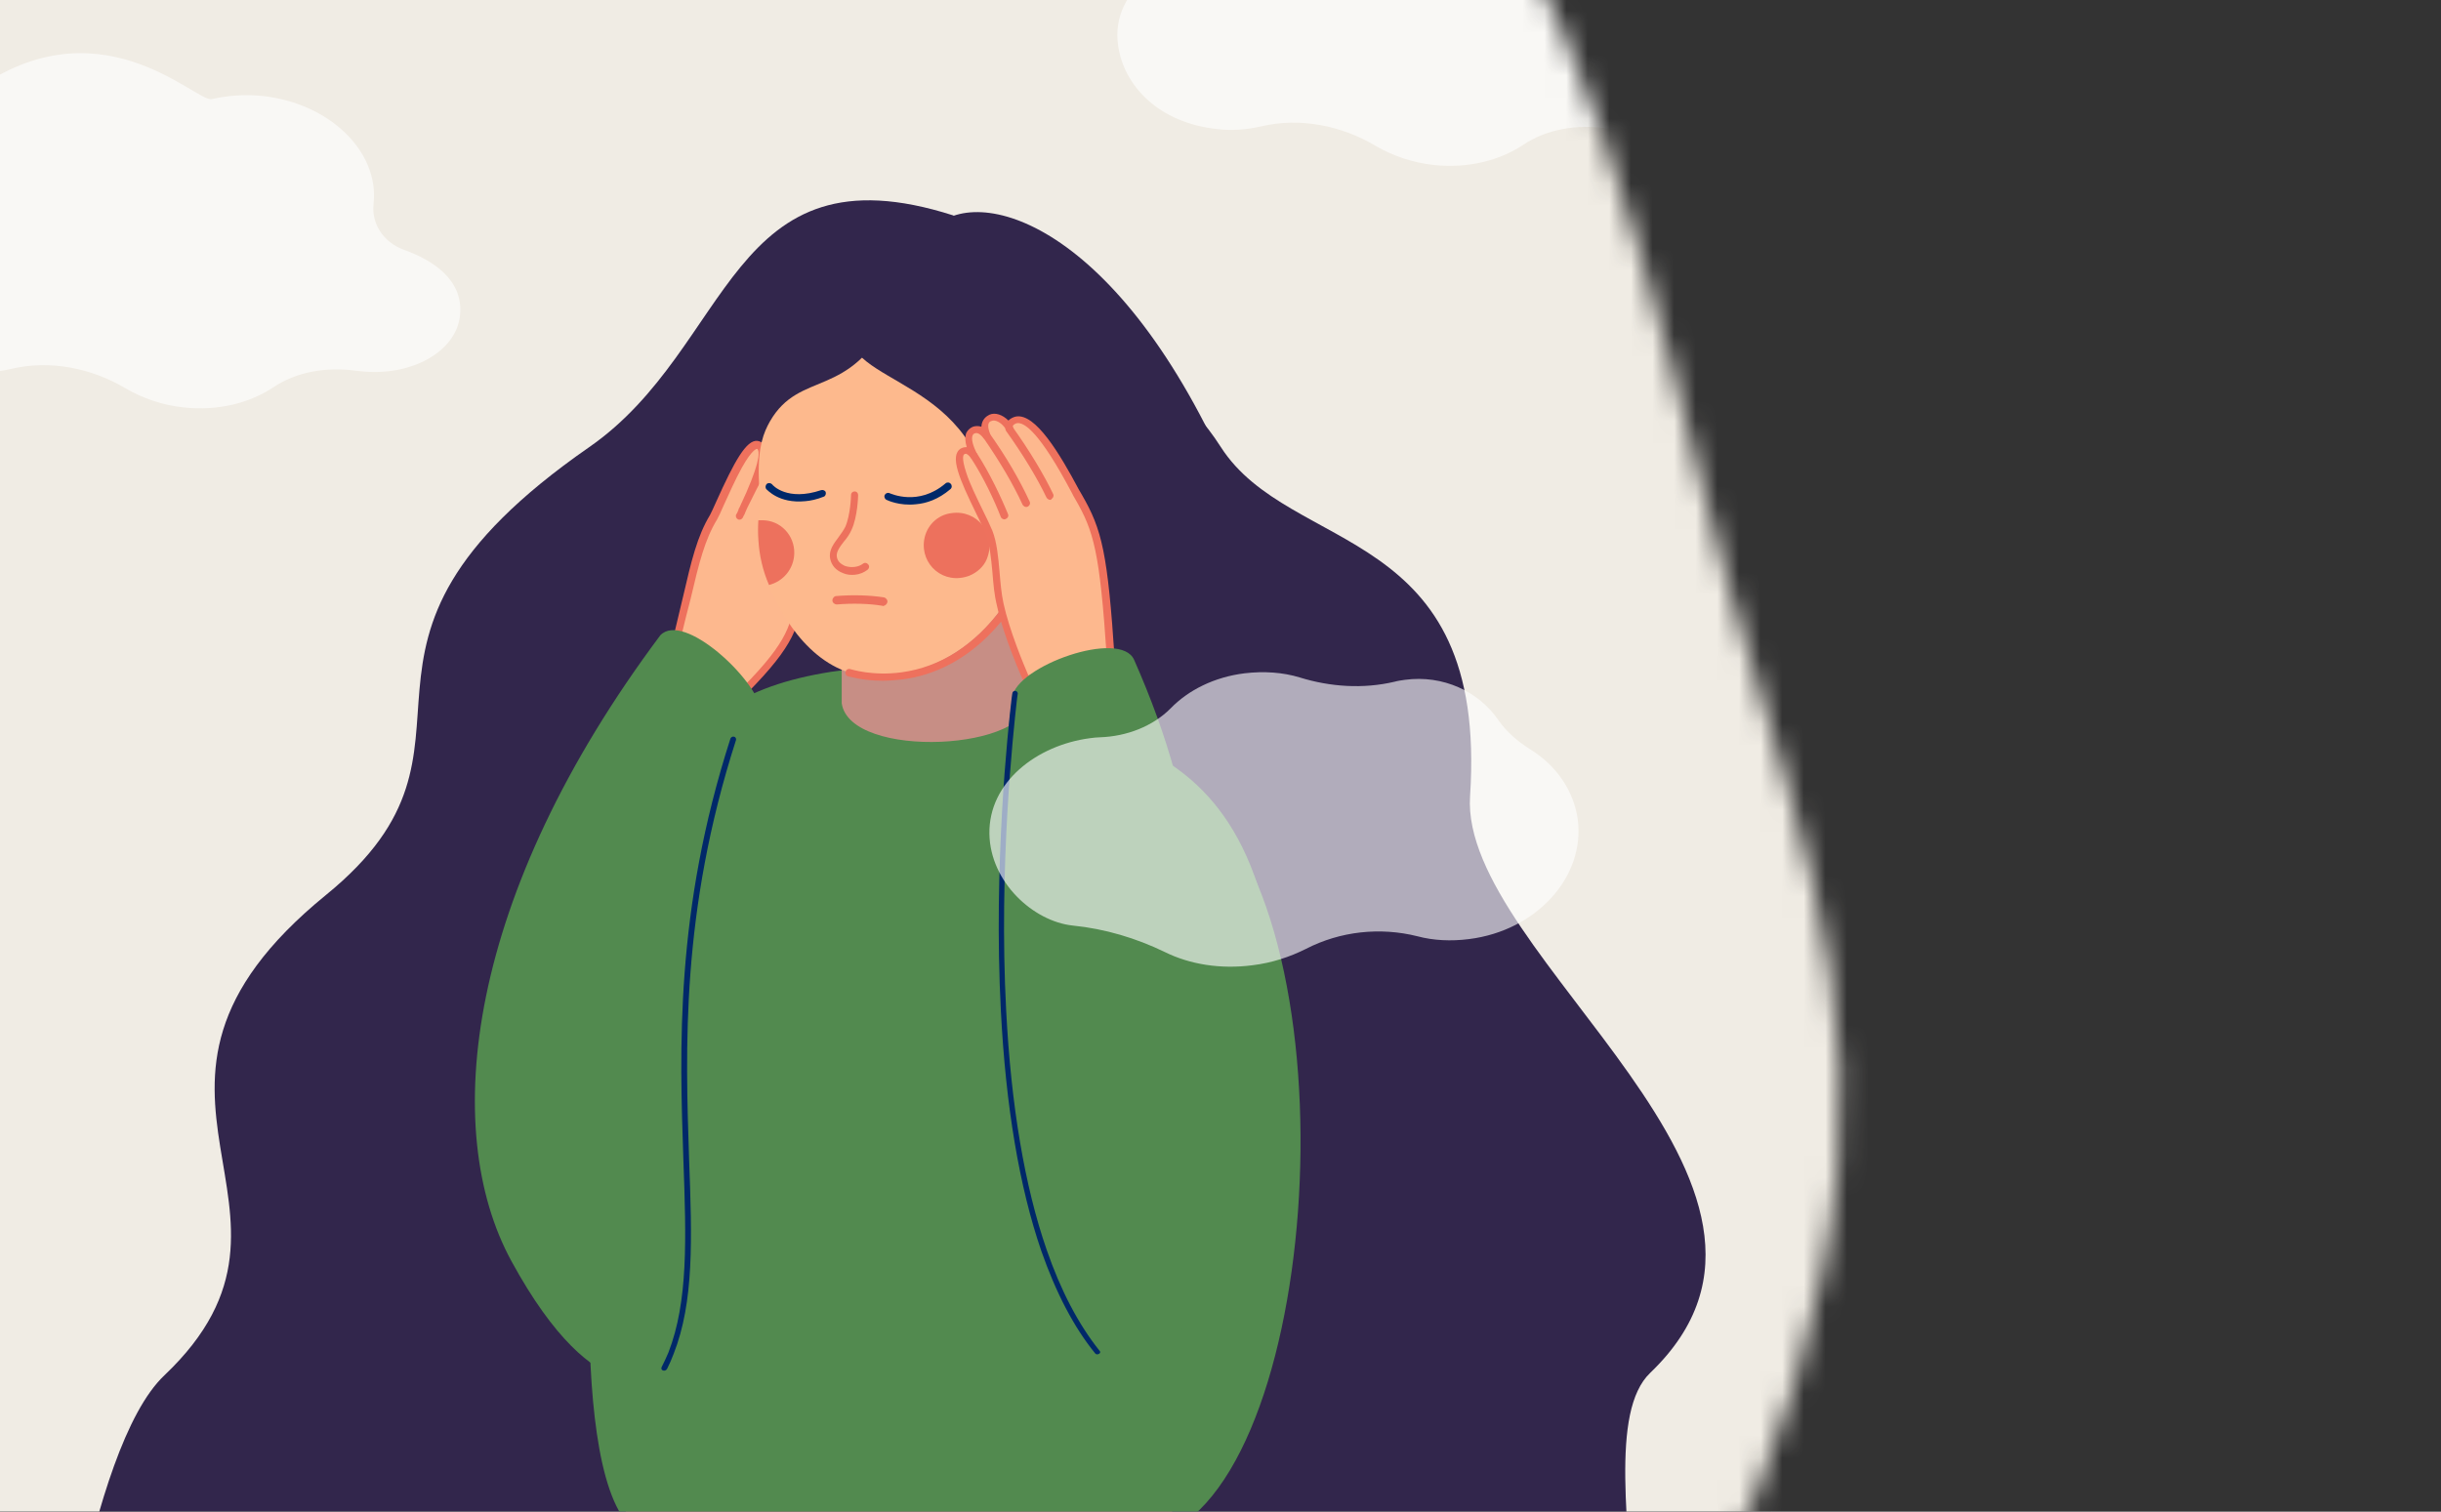 <svg width="113" height="70" viewBox="0 0 113 70" fill="none" xmlns="http://www.w3.org/2000/svg">
<rect x="0" y="0" width="113" height="70" fill="#333333" stroke="none"/>
<mask id="mask0" style="mask-type:alpha" maskUnits="userSpaceOnUse" x="-70" y="-42" width="156" height="157">
<path d="M-18.064 95.089C-4.713 103.07 8.466 113.024 22.269 114.02C36.072 115.017 50.498 107.057 61.856 96.476C73.261 85.978 81.599 72.859 84.344 59.031C87.219 45.237 82.185 36.454 78.714 22.168C75.195 7.801 71.005 -6.396 61.587 -14.243C52.121 -22.173 36.951 -30.284 22.293 -33.317C7.683 -36.268 -12.627 -43.223 -25.939 -40.539C-39.333 -37.807 -45.382 -18.939 -55.014 -6.72C-64.598 5.583 -69.318 14.646 -69.857 29.614C-70.396 44.582 -64.485 59.651 -54.761 70.294C-45.037 80.938 -31.464 87.027 -18.064 95.089Z" fill="#F0ECE4"/>
</mask>
<g mask="url(#mask0)">
<rect x="-5" width="98" height="76" fill="#F0ECE4"/>
<path d="M1.83 83.447L71.291 89.013C79.988 84.764 72.647 67.161 76.393 63.571C85.447 54.893 67.554 44.295 68.053 36.861C68.9 24.207 59.744 25.733 56.516 20.702C53.467 15.944 50.393 17.768 44.132 9.976C33.696 6.637 33.944 16.076 27.28 20.702C13.859 30.021 23.807 34.346 15.092 41.441C3.863 50.59 15.751 55.96 7.609 63.687C4.023 67.088 2.451 81.073 1.83 83.447Z" fill="#32264C"/>
<path d="M28.129 43.79C27.419 47.128 25.178 63.907 30.912 66.053C44.086 71.395 35.416 64.953 48.306 67.862C53.009 65.779 61.768 61.879 58.881 43.79C56.794 30.71 45.561 35.336 45.94 30.71C33.999 30.662 30.593 32.248 28.129 43.79Z" fill="#528A4F"/>
<path d="M24.094 96.528H55.865C59.625 80.06 54.319 70.075 54.319 70.075C53.314 68.014 29.646 67 28.913 70.139C28.295 72.782 24.094 82.966 24.094 96.528Z" fill="#FFA191"/>
<path d="M29.185 70.69C26.043 67.585 27.716 51.499 27.716 51.499C28.237 46.416 53.757 35.453 54.151 35.859C62.639 40.311 61.665 66.193 54.568 70.69C53.087 72.452 29.972 72.388 29.185 70.69Z" fill="#528A4F"/>
<path d="M37.201 25.383C37.529 23.659 38.925 21.484 38.392 21.238C37.776 20.93 36.77 23.536 36.462 24.152C36.77 23.515 38.227 20.581 37.612 20.417C36.975 20.232 35.498 23.762 35.292 24.193C35.375 23.988 37.406 20.581 36.606 20.294C35.949 20.047 34.431 23.454 34.225 23.885C34.328 23.618 35.847 20.704 35.046 20.601C34.41 20.519 33.261 23.536 33.035 23.947C32.276 25.219 32.071 26.738 31.352 29.508C31.229 30.001 30.388 30.842 30.388 30.842L33.487 32.977C33.487 32.977 33.979 32.504 34.862 31.56C37.529 28.749 36.647 28.215 37.201 25.383Z" fill="#FDB88E"/>
<path d="M33.609 33.099C33.609 33.099 34.101 32.607 34.984 31.683C36.974 29.59 37.036 28.728 37.139 27.312C37.179 26.799 37.221 26.204 37.364 25.445C37.508 24.706 37.857 23.885 38.144 23.146C38.596 22.038 38.903 21.32 38.472 21.094C38.37 21.053 38.247 21.032 38.144 21.073C38.041 21.114 37.959 21.176 37.857 21.258C37.959 20.868 37.959 20.601 37.898 20.437C37.857 20.334 37.775 20.273 37.672 20.232C37.467 20.17 37.241 20.293 36.954 20.642C36.954 20.54 36.933 20.437 36.913 20.375C36.872 20.252 36.769 20.15 36.666 20.109C36.42 20.027 36.092 20.129 35.435 21.155C35.456 20.93 35.435 20.745 35.373 20.622C35.312 20.499 35.209 20.437 35.066 20.416C34.553 20.355 33.998 21.36 33.157 23.228C33.034 23.515 32.911 23.762 32.87 23.844C32.275 24.829 32.008 25.958 31.618 27.64C31.495 28.174 31.351 28.769 31.187 29.447C31.084 29.816 30.489 30.493 30.263 30.719C30.222 30.76 30.202 30.801 30.222 30.863C30.222 30.904 30.263 30.965 30.304 30.986L33.403 33.12C33.424 33.141 33.465 33.141 33.506 33.141C33.526 33.141 33.568 33.141 33.609 33.099ZM31.515 29.549C31.679 28.872 31.823 28.277 31.967 27.743C32.357 26.081 32.623 24.993 33.198 24.049C33.26 23.946 33.362 23.721 33.506 23.392C33.732 22.9 34.039 22.202 34.347 21.648C34.84 20.765 35.045 20.786 35.045 20.786C35.066 20.786 35.086 20.806 35.086 20.827C35.168 20.971 35.168 21.525 34.245 23.474C34.245 23.495 34.224 23.495 34.224 23.515C34.204 23.556 34.183 23.577 34.183 23.618C34.142 23.721 34.101 23.803 34.081 23.823C34.039 23.905 34.081 24.008 34.163 24.049C34.245 24.09 34.347 24.049 34.388 23.967C34.409 23.926 34.429 23.864 34.471 23.803C34.491 23.762 34.491 23.741 34.512 23.7C34.532 23.639 34.573 23.577 34.594 23.515C34.819 23.064 35.168 22.346 35.517 21.73C36.276 20.396 36.543 20.478 36.543 20.478C36.564 20.478 36.584 20.499 36.605 20.54C36.646 20.663 36.646 20.95 36.441 21.504C36.112 22.079 35.743 22.838 35.291 23.844C35.23 23.967 35.189 24.049 35.168 24.111C35.168 24.131 35.148 24.131 35.148 24.131C35.107 24.213 35.148 24.316 35.23 24.357C35.312 24.398 35.415 24.357 35.456 24.275C35.456 24.275 35.456 24.254 35.476 24.254C35.497 24.213 35.538 24.131 35.599 24.029C36.03 23.249 36.482 22.366 36.748 21.648C37.364 20.581 37.59 20.601 37.59 20.601C37.611 20.622 37.775 20.868 37.015 22.612C36.851 22.941 36.687 23.29 36.523 23.639C36.441 23.803 36.379 23.946 36.338 24.049L36.318 24.09C36.276 24.172 36.318 24.275 36.4 24.316C36.482 24.357 36.584 24.316 36.625 24.234C36.625 24.213 36.646 24.213 36.646 24.193L36.666 24.152C36.933 23.618 37.139 23.146 37.323 22.736C37.631 22.12 38 21.484 38.267 21.402C38.308 21.381 38.329 21.402 38.329 21.402C38.329 21.402 38.39 21.463 38.267 21.874C38.185 22.181 38 22.592 37.836 23.002C37.528 23.741 37.179 24.583 37.036 25.363C36.892 26.142 36.831 26.738 36.81 27.271C36.708 28.626 36.646 29.447 34.758 31.437C34.101 32.114 33.67 32.566 33.485 32.751L30.653 30.822C30.9 30.534 31.392 29.959 31.515 29.549Z" fill="#EE715D"/>
<path d="M46.148 22.777L47.626 32.299C47.892 34.762 39.355 35.214 38.965 32.566V28.77L46.148 22.777Z" fill="#C78E85"/>
<path d="M47.893 23.353C47.79 28.361 43.911 31.521 40.258 31.316C37.713 31.172 36.174 28.587 35.6 27.088V27.068C35.312 26.411 35.148 25.693 35.107 24.974C35.087 24.667 35.087 24.359 35.107 24.072C35.128 23.846 35.148 23.62 35.148 23.374C35.169 22.984 35.148 22.573 35.128 22.122C35.087 20.665 35.353 20.029 35.641 19.515C37.036 17.094 39.314 18.551 41.243 14.631C42.495 12.107 47.995 19.105 47.893 23.353Z" fill="#FDB98D"/>
<path d="M42.783 24.994C42.599 26.144 43.686 27.108 44.877 26.657C45.225 26.513 45.533 26.246 45.677 25.898C46.169 24.707 45.205 23.578 44.035 23.763C43.378 23.845 42.886 24.358 42.783 24.994Z" fill="#ED715D"/>
<path d="M36.769 25.631C36.748 26.349 36.256 26.923 35.599 27.088C35.312 26.431 35.148 25.713 35.107 24.994C35.086 24.686 35.086 24.379 35.107 24.091C35.168 24.091 35.23 24.091 35.291 24.091C36.133 24.091 36.79 24.789 36.769 25.631Z" fill="#ED715D"/>
<path d="M37.282 23.207C36.051 23.33 35.517 22.674 35.476 22.653C35.415 22.571 35.435 22.468 35.497 22.407C35.579 22.345 35.681 22.366 35.743 22.427C35.764 22.468 36.441 23.228 38.021 22.694C38.103 22.674 38.206 22.715 38.226 22.797C38.247 22.879 38.206 22.981 38.124 23.002C37.816 23.125 37.528 23.187 37.282 23.207Z" fill="#002869"/>
<path d="M42.393 23.351C41.634 23.433 41.08 23.166 41.038 23.145C40.956 23.105 40.915 23.002 40.956 22.92C40.997 22.838 41.1 22.797 41.182 22.838C41.244 22.858 42.516 23.453 43.768 22.386C43.83 22.325 43.953 22.325 44.014 22.407C44.076 22.468 44.076 22.591 43.994 22.653C43.44 23.125 42.886 23.31 42.393 23.351Z" fill="#002869"/>
<path d="M39.581 26.614C39.376 26.635 39.191 26.614 39.007 26.532C38.699 26.409 38.494 26.183 38.432 25.875C38.35 25.485 38.596 25.177 38.822 24.87C38.925 24.726 39.048 24.562 39.13 24.398C39.376 23.844 39.397 22.941 39.397 22.92C39.397 22.817 39.479 22.756 39.561 22.756C39.663 22.756 39.725 22.838 39.725 22.92C39.725 22.961 39.705 23.926 39.417 24.541C39.335 24.726 39.212 24.911 39.068 25.075C38.863 25.342 38.699 25.567 38.74 25.793C38.781 26.04 38.986 26.142 39.109 26.204C39.397 26.306 39.746 26.265 39.951 26.101C40.033 26.04 40.136 26.06 40.197 26.142C40.259 26.224 40.238 26.327 40.156 26.388C39.992 26.512 39.787 26.594 39.581 26.614Z" fill="#ED715D"/>
<path d="M43.018 10.812C44.688 8.446 51.221 9.731 56.537 21.203C59.205 26.95 47.598 31.567 45.792 22.865C44.581 16.975 38.178 17.878 39.45 14.471C41.318 9.587 43.018 10.812 43.018 10.812Z" fill="#32264C"/>
<path d="M40.915 28.052C40.997 28.031 41.058 27.97 41.079 27.887C41.099 27.785 41.017 27.682 40.915 27.662C40.258 27.559 39.478 27.538 38.719 27.6C38.616 27.6 38.534 27.703 38.534 27.805C38.534 27.908 38.637 27.99 38.739 27.99C39.478 27.928 40.237 27.949 40.853 28.052C40.874 28.072 40.894 28.072 40.915 28.052Z" fill="#ED715D"/>
<path d="M40.854 31.522C39.91 31.522 39.294 31.316 39.253 31.316C39.171 31.296 39.109 31.193 39.15 31.091C39.171 31.009 39.273 30.947 39.376 30.988C39.397 30.988 40.382 31.316 41.736 31.132C43.542 30.885 45.102 29.88 46.374 28.176C46.436 28.094 46.538 28.094 46.62 28.135C46.703 28.197 46.703 28.299 46.661 28.382C44.999 30.619 43.091 31.296 41.777 31.46C41.428 31.501 41.12 31.522 40.854 31.522Z" fill="#EE715D"/>
<path d="M51.423 30.617L47.503 31.5C47.503 31.5 46.6 29.468 46.292 28.032C46.046 26.903 46.128 25.59 45.779 24.707C45.43 23.784 43.932 21.3 44.548 20.951C44.753 20.828 44.958 20.951 45.081 21.116C44.835 20.623 44.712 20.089 45.081 19.946C45.307 19.864 45.492 19.987 45.697 20.233C45.533 19.843 45.533 19.515 45.841 19.392C46.108 19.268 46.538 19.474 46.764 19.925C46.621 19.7 46.846 19.515 47.051 19.474C48.057 19.289 49.678 22.614 49.925 23.024C50.807 24.563 51.074 25.528 51.423 30.617Z" fill="#FDB88E"/>
<path d="M47.544 31.663L51.463 30.78C51.545 30.76 51.607 30.678 51.607 30.596C51.279 25.588 51.012 24.521 50.088 22.92C50.068 22.879 50.006 22.777 49.945 22.674C49.062 21.012 47.933 19.123 47.03 19.288C46.928 19.308 46.784 19.37 46.681 19.472C46.415 19.206 46.066 19.082 45.799 19.206C45.676 19.267 45.45 19.411 45.43 19.76C45.306 19.719 45.163 19.719 45.04 19.76C44.896 19.821 44.793 19.924 44.732 20.047C44.67 20.211 44.67 20.437 44.752 20.704C44.65 20.704 44.568 20.724 44.486 20.765C43.931 21.094 44.424 22.202 45.183 23.762C45.368 24.152 45.553 24.5 45.635 24.726C45.82 25.219 45.881 25.855 45.943 26.512C45.984 27.025 46.025 27.538 46.148 28.03C46.456 29.488 47.338 31.458 47.379 31.54C47.4 31.601 47.461 31.642 47.544 31.642C47.502 31.683 47.523 31.683 47.544 31.663ZM44.937 21.196C44.999 21.258 45.081 21.278 45.163 21.237C45.245 21.196 45.266 21.094 45.224 21.012C45.04 20.642 44.958 20.334 45.019 20.17C45.04 20.129 45.06 20.088 45.122 20.068C45.183 20.047 45.306 20.006 45.532 20.293C45.594 20.355 45.676 20.375 45.758 20.334C45.84 20.293 45.861 20.191 45.84 20.109C45.635 19.596 45.82 19.514 45.902 19.493C46.066 19.411 46.394 19.575 46.579 19.903C46.599 19.924 46.599 19.944 46.62 19.965C46.661 20.047 46.764 20.068 46.846 20.026C46.928 19.985 46.948 19.883 46.907 19.801C46.907 19.78 46.887 19.76 46.887 19.76C46.887 19.739 46.887 19.719 46.887 19.719C46.907 19.678 46.989 19.616 47.071 19.596C47.42 19.534 48.139 20.026 49.616 22.818C49.678 22.941 49.719 23.023 49.76 23.084C50.642 24.603 50.909 25.547 51.237 30.452L47.605 31.273C47.4 30.801 46.723 29.18 46.456 27.948C46.353 27.476 46.312 26.963 46.271 26.471C46.209 25.773 46.148 25.116 45.943 24.583C45.84 24.336 45.676 23.987 45.471 23.577C45.204 23.023 44.896 22.407 44.732 21.894C44.486 21.155 44.609 21.032 44.65 21.032C44.67 21.012 44.711 21.012 44.732 21.012C44.814 21.053 44.896 21.135 44.937 21.196Z" fill="#EE715D"/>
<path d="M45.082 21.094C45.677 21.997 46.19 23.105 46.498 23.865L45.082 21.094Z" fill="#FDB88E"/>
<path d="M46.497 24.049C46.436 24.049 46.354 24.008 46.333 23.947C46.046 23.208 45.533 22.1 44.938 21.197C44.876 21.115 44.917 21.012 44.979 20.95C45.061 20.889 45.163 20.93 45.225 20.991C45.82 21.915 46.354 23.044 46.661 23.803C46.703 23.885 46.661 23.988 46.559 24.029C46.538 24.049 46.518 24.049 46.497 24.049Z" fill="#EE715D"/>
<path d="M45.676 20.232C46.394 21.258 47.01 22.284 47.482 23.31L45.676 20.232Z" fill="#FDB88E"/>
<path d="M47.503 23.476C47.441 23.476 47.38 23.435 47.339 23.373C46.887 22.388 46.272 21.362 45.553 20.315C45.492 20.233 45.512 20.131 45.594 20.069C45.676 20.007 45.779 20.028 45.84 20.11C46.579 21.157 47.195 22.203 47.667 23.23C47.708 23.312 47.667 23.414 47.585 23.455C47.544 23.476 47.523 23.476 47.503 23.476Z" fill="#EE715D"/>
<path d="M46.743 19.883C47.462 20.889 48.159 21.997 48.611 22.982L46.743 19.883Z" fill="#FDB88E"/>
<path d="M48.612 23.146C48.55 23.146 48.489 23.105 48.447 23.044C48.017 22.141 47.36 21.053 46.58 19.965C46.518 19.883 46.539 19.78 46.621 19.719C46.703 19.657 46.806 19.678 46.867 19.76C47.647 20.848 48.324 21.976 48.755 22.879C48.796 22.962 48.755 23.064 48.673 23.105C48.673 23.146 48.632 23.146 48.612 23.146Z" fill="#EE715D"/>
<path d="M23.677 58.401C27.675 65.73 30.57 63.688 30.57 63.688C30.57 63.688 31.889 63.688 31.572 62.436C29.6 54.645 33.579 39.884 35.226 32.872C35.023 31.46 31.648 28.294 30.57 29.415C21.589 41.424 20.337 52.278 23.677 58.401Z" fill="#528A4F"/>
<path d="M52.503 30.558C51.88 29.112 47.027 30.847 46.861 32.293C46.405 36.109 43.688 56.357 52.503 66.332L56.655 57.427C55.82 42.955 55.718 37.844 52.503 30.558Z" fill="#528A4F"/>
<path d="M34.073 34.264C31.511 42.223 31.732 48.595 31.9 53.689C32.039 57.379 32.132 60.287 31.182 62.698C31.091 62.938 30.997 63.159 30.883 63.382C30.801 63.538 30.564 63.468 30.625 63.314C30.739 63.091 30.85 62.848 30.944 62.627C31.859 60.263 31.769 57.374 31.636 53.726C31.462 48.591 31.238 42.199 33.815 34.196C33.848 34.129 33.906 34.1 33.969 34.112C34.054 34.121 34.085 34.2 34.073 34.264Z" fill="#002869"/>
<path d="M50.703 62.676C49.698 61.444 48.877 59.843 48.2 57.914C47.194 54.98 46.558 51.245 46.332 46.791C45.983 40.101 46.66 33.8 46.825 32.384C46.845 32.2 46.866 32.097 46.866 32.097C46.866 32.035 46.948 31.974 47.009 31.994C47.071 31.994 47.132 32.076 47.112 32.138C47.112 32.138 47.091 32.261 47.071 32.446C46.907 33.903 46.229 40.162 46.578 46.791C46.804 51.203 47.44 54.939 48.446 57.853C49.103 59.761 49.923 61.321 50.888 62.532C51.032 62.655 50.785 62.778 50.703 62.676Z" fill="#002869"/>
<g opacity="0.62">
<path d="M-1.505 4.443C4.474 -0.185 9.084 4.771 9.802 4.587C10.541 4.423 11.321 4.361 12.142 4.443C15.241 4.771 17.56 7.008 17.293 9.43V9.451C17.191 10.354 17.745 11.216 18.689 11.564C20.023 12.037 21.48 12.96 21.295 14.622C21.11 16.285 19.038 17.454 16.677 17.188C16.616 17.188 16.534 17.167 16.472 17.167C15.118 16.982 13.722 17.208 12.635 17.947C11.547 18.665 10.09 19.035 8.53 18.87C7.524 18.768 6.601 18.439 5.821 17.988C4.241 17.044 2.312 16.654 0.506 17.085C-0.13 17.229 -0.808 17.29 -1.505 17.208C-4.009 16.941 -5.548 15.484 -6 13.822C-2.408 9.943 -6.882 6.495 -1.505 4.443Z" fill="white"/>
</g>
<g opacity="0.62">
<path d="M108.977 29.208C104.177 35.051 98.58 31.244 97.921 31.584C97.237 31.908 96.49 32.141 95.671 32.244C92.577 32.613 89.819 30.948 89.54 28.528L89.536 28.508C89.435 27.604 88.703 26.887 87.705 26.757C86.299 26.594 84.673 26.017 84.484 24.355C84.294 22.694 86.055 21.092 88.415 20.827C88.475 20.814 88.56 20.816 88.62 20.802C89.981 20.681 91.292 20.15 92.188 19.188C93.088 18.246 94.427 17.561 95.984 17.375C96.987 17.251 97.961 17.366 98.822 17.632C100.572 18.201 102.54 18.152 104.205 17.331C104.793 17.049 105.439 16.838 106.138 16.763C108.638 16.466 110.463 17.545 111.273 19.065C108.634 23.645 113.763 26.012 108.977 29.208Z" fill="white"/>
</g>
<g opacity="0.62">
<path d="M55.928 -2.189C56.667 -2.169 57.282 -2.662 57.344 -3.318V-3.339C57.59 -5.617 59.868 -7.238 62.454 -6.971C62.782 -6.93 63.111 -6.869 63.398 -6.787C64.773 -6.376 66.251 -6.315 67.646 -6.643C67.811 -6.684 72.089 -7.557 74.337 -3.8C76.125 -2.826 77.561 -4.521 79.882 -0.46C82.665 4.41 76.403 5.937 75.429 5.937C75.429 5.937 74.638 5.979 74.337 5.937C72.982 5.753 71.587 5.979 70.499 6.717C69.411 7.436 67.954 7.805 66.394 7.641C65.389 7.538 64.465 7.21 63.685 6.758C62.105 5.814 60.176 5.424 58.37 5.855C57.734 5.999 57.057 6.061 56.359 5.979C53.629 5.691 52.029 3.967 51.762 2.12C51.351 -0.609 54.389 -2.231 55.928 -2.189Z" fill="white"/>
</g>
<g opacity="0.62">
<path d="M50.449 34.184C50.621 34.163 50.772 34.141 50.923 34.141C52.149 34.098 53.354 33.644 54.193 32.8C55.011 31.956 56.215 31.351 57.614 31.178C58.517 31.07 59.4 31.134 60.174 31.372C61.573 31.805 63.1 31.913 64.563 31.567C64.714 31.524 64.886 31.502 65.037 31.48C66.801 31.242 68.457 32.021 69.361 33.341C69.748 33.903 70.265 34.336 70.846 34.703C72.029 35.439 72.846 36.585 73.04 37.948C73.384 40.608 71.125 43.096 68.005 43.485C67.166 43.593 66.349 43.55 65.617 43.355C63.896 42.923 62.046 43.118 60.454 43.94C59.722 44.307 58.883 44.588 57.98 44.697C56.495 44.891 55.075 44.653 53.935 44.091C52.601 43.442 51.159 43.009 49.653 42.858C47.846 42.663 45.845 40.868 45.802 38.618C45.759 36.218 47.997 34.509 50.449 34.184Z" fill="white"/>
</g>
</g>
</svg>
